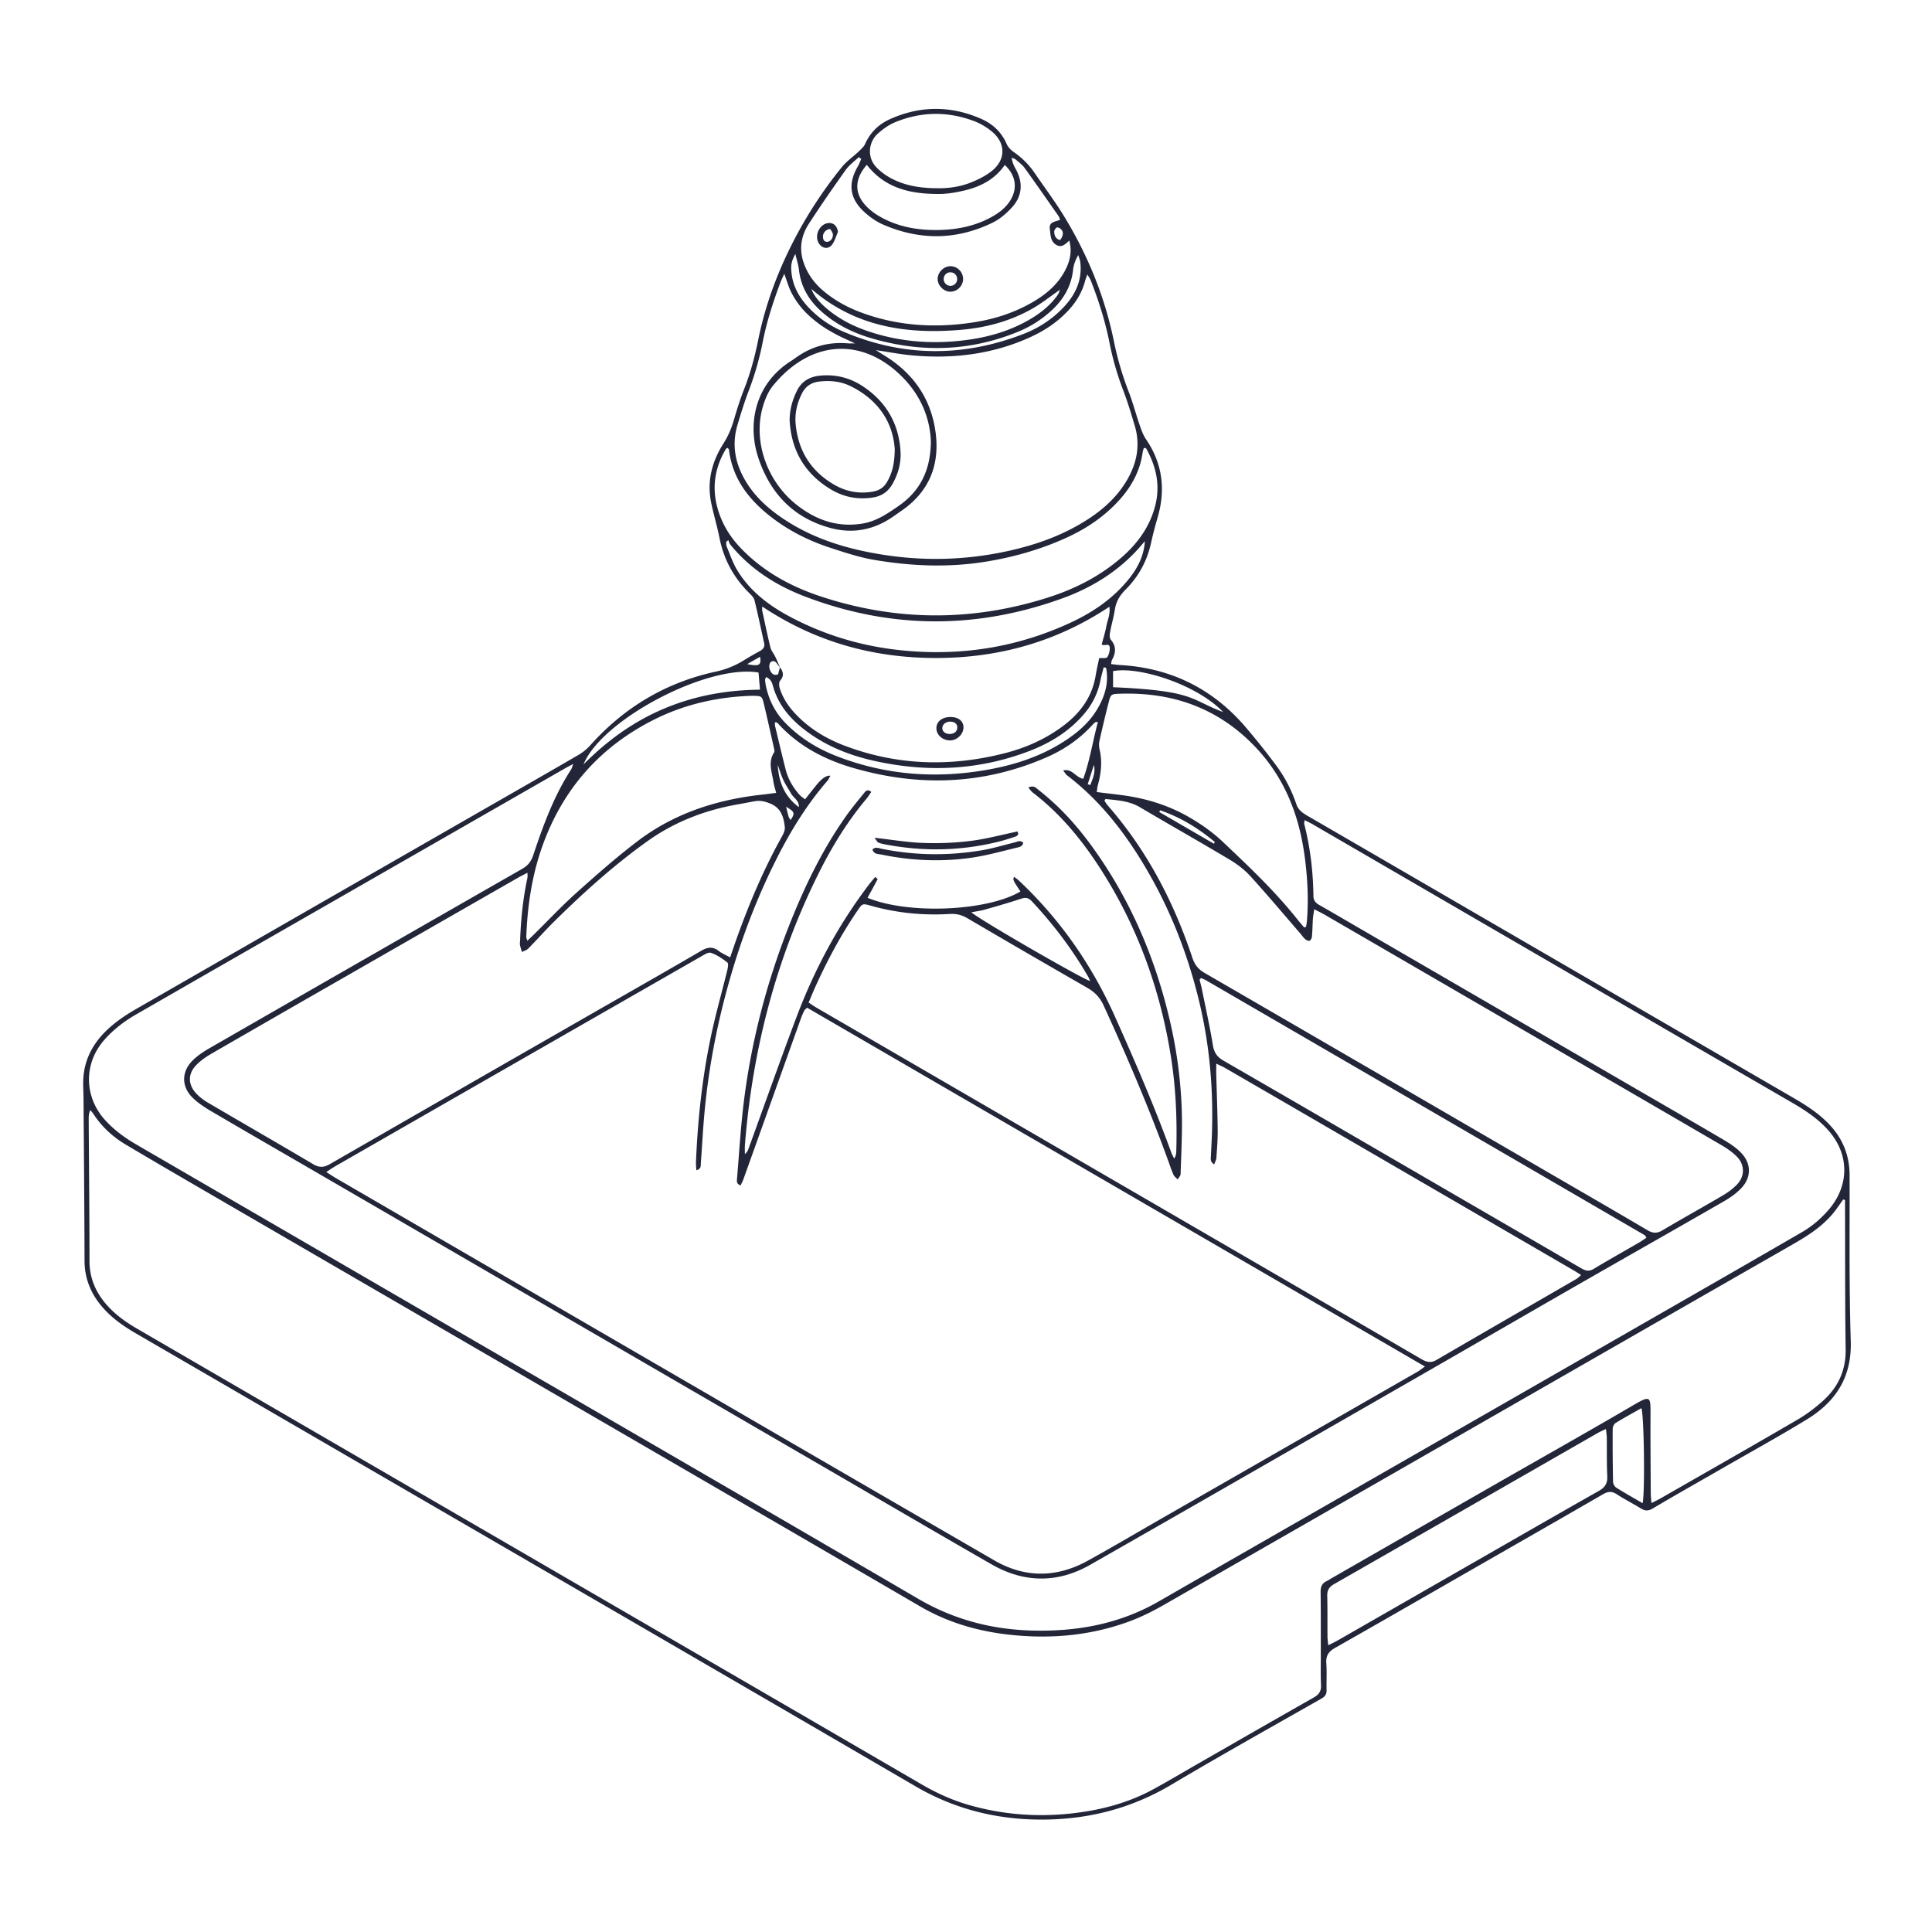 <svg xmlns="http://www.w3.org/2000/svg" width="550" height="550" fill="none" viewBox="0 0 550 550">
    <path fill="#222638" fill-rule="evenodd" d="M316.286 189.042c.314.036.604.073.877.108.54.069 1.016.131 1.493.156 14.587.779 26.629 6.736 36.084 17.851a210.492 210.492 0 0 1 8.404 10.535 39.846 39.846 0 0 1 5.894 11.239c.557 1.663 1.791 2.51 3.187 3.319 9.94 5.758 19.874 11.527 29.807 17.297l.057.032a375983.402 375983.402 0 0 0 108.439 62.949c3.757 2.179 7.387 4.515 10.378 7.728 3.753 4.025 5.617 8.753 5.634 14.267.013 4.225.006 8.449 0 12.675v.002c-.018 11.518-.035 23.038.332 34.544.328 10.225-4.204 17.25-12.429 22.288-5.476 3.356-11.065 6.53-16.654 9.704-2.306 1.31-4.613 2.62-6.912 3.943-2.046 1.178-4.096 2.349-6.145 3.521l-.01.005-.01.006-.002.001-.001.001h-.001l-.001.001-.001.001c-4.739 2.709-9.477 5.417-14.173 8.2-1.289.766-2.208.749-3.404.012-1.004-.619-2.031-1.201-3.058-1.783l-.001-.001h-.001l-.002-.001-.001-.001-.001-.001c-1.291-.731-2.582-1.463-3.825-2.268-1.383-.898-2.468-.817-3.877 0a5845.031 5845.031 0 0 1-25.344 14.573l-.083.048-.083.047c-3.124 1.789-6.247 3.579-9.37 5.37-3.48 1.996-6.958 3.994-10.437 5.992l-.046.026-.001.001h-.001v.001c-10.3 5.916-20.599 11.831-30.931 17.69-1.825 1.034-2.642 2.204-2.493 4.323.11 1.586.092 3.179.075 4.773v.003a97.95 97.95 0 0 0-.003 2.969c.021 1.14-.43 1.778-1.434 2.349-3.431 1.953-6.867 3.9-10.302 5.847l-.019.01-.003.002h-.001l-.001.001-.001.001h-.001c-10.833 6.138-21.665 12.275-32.364 18.636-12.055 7.166-25.004 10.259-38.902 9.944-12.14-.276-23.429-3.293-34.007-9.459-43.669-25.452-87.384-50.828-131.099-76.204h-.002l-.001-.001-.057-.033-.052-.03c-15.747-9.142-31.495-18.283-47.24-27.427a92210.25 92210.25 0 0 0-43.22-25.085c-3.621-2.097-7.046-4.438-9.804-7.646-3.268-3.8-5.06-8.111-5.072-13.208-.024-10.889-.107-21.776-.189-32.664-.033-4.438-.067-8.876-.096-13.314-.005-.678-.027-1.357-.048-2.037-.053-1.656-.105-3.311.082-4.937.698-6.051 3.979-10.698 8.6-14.425 1.936-1.562 4.042-2.949 6.2-4.188a97870.966 97870.966 0 0 1 79.718-45.774l20.177-11.577c2.065-1.186 4.132-2.37 6.198-3.554l.005-.002c6.604-3.785 13.209-7.57 19.788-11.397 1.272-.74 2.506-1.689 3.485-2.787 9.68-10.851 21.565-17.94 35.782-21.029a25.056 25.056 0 0 0 8.046-3.256c1.481-.927 3.013-1.778 4.545-2.625.898-.498 1.417-1.145 1.183-2.217-.221-.998-.439-1.996-.656-2.994-.67-3.069-1.34-6.139-2.085-9.189-.183-.74-.838-1.429-1.417-2-4.463-4.391-7.34-9.608-8.561-15.782-.345-1.745-.783-3.472-1.222-5.199v-.001c-.401-1.58-.802-3.16-1.131-4.753-1.264-6.119.187-11.77 3.485-16.936 1.37-2.145 2.298-4.387 3-6.804.859-2.957 1.795-5.902 2.919-8.766 1.774-4.519 3.017-9.17 3.974-13.91 1.826-9.038 4.898-17.676 8.936-25.918a121.972 121.972 0 0 1 14.906-23.315c.859-1.057 1.916-1.95 2.974-2.843a39.536 39.536 0 0 0 1.762-1.548l.218-.206c.638-.601 1.31-1.234 1.65-1.994 1.481-3.285 3.898-5.613 7.119-7.05 8.608-3.843 17.28-3.852 25.906-.065 3.315 1.456 5.812 3.796 7.285 7.204.366.851 1.132 1.643 1.91 2.183 2.358 1.643 4.366 3.596 5.983 5.962.899 1.315 1.817 2.618 2.735 3.922l.002.002.002.003c2.007 2.849 4.015 5.699 5.818 8.672 6.66 10.97 11.464 22.723 14.043 35.331a88.417 88.417 0 0 0 4.204 14.366c.717 1.846 1.304 3.744 1.89 5.641v.003h.001c.397 1.286.794 2.571 1.232 3.841.481 1.4.987 2.859 1.808 4.064 4.749 6.957 5.647 14.42 3.285 22.412a111.73 111.73 0 0 0-1.863 7.259c-1.145 5.102-3.566 9.506-7.247 13.174-1.6 1.596-2.651 3.328-3.008 5.579-.193 1.223-.475 2.431-.757 3.64v.004a62.53 62.53 0 0 0-.639 2.951c-.123.673-.149 1.643.23 2.085 1.642 1.903 1.404 3.783.315 5.779-.072.13-.099.281-.144.534-.027.153-.061.344-.116.589zm-94.381.794.126.155-.118.441c-.146.545-.289 1.078-.416 1.542-1.242.43-1.766-.213-2.174-.966-.537-1-.362-2.43.34-2.698.865-.33 1.258.223 1.647.771.092.129.183.257.281.374.104.124.209.253.314.381m.179 3.947c1.17-1.361.926-2.54-.035-3.786-.14-.317-.277-.636-.414-.955-.309-.719-.618-1.439-.959-2.144a10.086 10.086 0 0 0-.556-.961c-.327-.52-.653-1.038-.793-1.605-.697-2.83-1.306-5.682-1.916-8.534l-.416-1.943c-.041-.195-.033-.402-.022-.677.007-.151.013-.322.013-.523 15.055 10.064 31.574 14.647 49.369 14.664 17.813.013 34.353-4.545 49.463-14.591.226 1.467-.128 2.738-.471 3.969a18.968 18.968 0 0 0-.376 1.503c-.235 1.236-.571 2.454-.909 3.678l-.001.001c-.146.528-.292 1.057-.43 1.589.305.223.715.177 1.104.134.583-.064 1.118-.123 1.177.734.063.915-.192 1.996-.694 2.74-.174.259-.724.261-1.355.263-.313.002-.644.003-.96.035-.09.45-.193.932-.301 1.437l-.003.012-.001.003a79.324 79.324 0 0 0-.699 3.544c-1.017 6.11-4.413 10.659-9.255 14.289-5.004 3.753-10.617 6.234-16.634 7.77-15.421 3.932-30.676 3.51-45.633-2.175-5.336-2.029-10.161-4.961-14.093-9.204-1.953-2.106-3.502-4.459-4.332-7.212-.191-.634-.234-1.63.132-2.055m70.666 30.407c1.372-.649 2.064-.041 2.681.501.11.097.219.192.328.278 5.621 4.387 10.408 9.604 14.617 15.323 11.425 15.54 18.786 32.91 22.982 51.679a130.324 130.324 0 0 1 3.068 24.259c.145 4.542-.018 9.094-.182 13.645v.005c-.052 1.442-.104 2.883-.146 4.324-.011.362-.264.717-.517 1.072-.116.163-.233.326-.325.49-.13-.143-.274-.279-.418-.415-.312-.293-.622-.586-.782-.947-.452-1.024-.825-2.082-1.198-3.139l-.001-.002c-.126-.356-.251-.712-.38-1.067-5.442-14.957-11.706-29.574-18.34-44.041-1.025-2.234-2.527-3.758-4.642-4.966a4018.771 4018.771 0 0 1-34.144-19.817c-1.592-.932-3.149-1.293-4.974-1.183-7.626.464-15.14-.285-22.506-2.361-2.352-.664-2.366-.643-3.786 1.442l-.027.038c-4.613 6.766-8.459 13.953-11.846 21.396-.473 1.042-.917 2.098-1.383 3.206l-.001.001-.001.004c-.205.487-.414.984-.632 1.495.293.19.564.372.822.546h.001v.001h.001c.481.323.919.617 1.376.883 29.368 17.06 58.739 34.117 88.108 51.174l32.454 18.849 7.42 4.308.771.448.031.018.031.018.009.005.008.005.009.005c14.454 8.393 28.911 16.787 43.35 25.205 1.468.856 2.685 1.247 4.353.273a6610.841 6610.841 0 0 1 26.522-15.364c4.424-2.554 8.848-5.107 13.268-7.666.299-.173.562-.41.866-.686.081-.073.164-.149.252-.226.085-.076.175-.153.27-.232l-.267-.167-.259-.164-.219-.138c-.489-.31-.911-.577-1.345-.829a370493.687 370493.687 0 0 0-67.406-39.169 29474.145 29474.145 0 0 0-31.774-18.43c-.494-.286-1.013-.529-1.622-.815l-.004-.002a64.55 64.55 0 0 1-.983-.468l-.001.719-.003.538c-.004.64-.006 1.158.004 1.675.046 1.713.099 3.426.152 5.139.112 3.613.224 7.225.261 10.84.026 2.285-.137 4.578-.3 6.862l-.001.02-.078 1.1c-.025.378-.188.748-.367 1.158-.088.2-.18.409-.262.634-1.052-.673-.996-1.418-.942-2.134v-.001l.007-.103.005-.07.006-.109c.034-.755.072-1.51.11-2.265.071-1.407.141-2.815.188-4.224.409-12.719-.685-25.298-3.685-37.672-3.098-12.778-7.774-24.957-14.327-36.378-6.098-10.633-13.396-20.276-23.229-27.795-.259-.197-.456-.475-.697-.815-.128-.18-.267-.377-.435-.589 1.552-.35 2.5.399 3.456 1.154.682.539 1.368 1.08 2.28 1.229 1.189-3.3 1.948-6.684 2.712-10.085l.001-.002c.455-2.028.911-4.061 1.461-6.087-.177.018-.316.023-.425.027-.18.006-.282.01-.345.062a9.112 9.112 0 0 0-.894.864c-3.668 3.992-8.063 6.979-12.999 9.128-17.936 7.804-36.31 8.417-54.956 3.017-8.285-2.4-15.762-6.311-21.625-12.86-.072-.079-.218-.093-.397-.11h-.001c-.098-.01-.206-.02-.317-.043.004.091.006.178.007.26l.002.159c.001.251.003.465.05.671.234.974.467 1.948.699 2.923v.001c.752 3.155 1.505 6.31 2.314 9.454.694 2.706 2.081 5.081 3.928 7.17.275.312.614.565.99.846.189.142.388.29.593.456l1.08-1.361.005-.005a301.33 301.33 0 0 1 2.144-2.685c1.583-1.954 2.915-2.84 3.996-2.655-.103.175-.196.348-.286.517-.183.346-.356.671-.591.942-5.876 6.783-10.527 14.362-14.54 22.349-5.212 10.37-9.395 21.152-12.689 32.28-3.957 13.378-6.642 27.003-7.842 40.909-.23 2.672-.407 5.349-.584 8.026a644.141 644.141 0 0 1-.356 5.183 3.56 3.56 0 0 0-.009.183l-.001.085-.001.084v.002c-.004.664-.009 1.397-1.279 1.739-.012-.317-.031-.615-.049-.899v-.002c-.035-.568-.067-1.084-.044-1.597.544-12.672 1.919-25.246 4.697-37.633.78-3.467 1.673-6.906 2.566-10.346l.001-.001c.55-2.12 1.101-4.24 1.625-6.367.187-.753.417-2.009.051-2.298-1.421-1.119-2.992-2.179-4.681-2.757-.66-.227-1.675.374-2.528.879l-.002.001a39.81 39.81 0 0 1-.363.213 179633.252 179633.252 0 0 0-96.476 55.314L95.449 332c-.508.292-.997.615-1.58 1.001h-.001l-.008.006c-.299.197-.622.41-.985.644.43.27.819.518 1.18.749l.006.004c.668.427 1.247.796 1.84 1.141 24.99 14.523 49.981 29.037 74.972 43.552l29.163 16.938.011.007.012.007.012.007.012.007.011.006.038.022a60514.526 60514.526 0 0 0 82.904 48.102c8.791 5.089 17.795 4.987 26.654.098 4.784-2.639 9.513-5.377 14.242-8.115l.001-.001h.001c2.119-1.227 4.237-2.454 6.36-3.671l22.285-12.778c16.994-9.744 33.989-19.488 50.981-29.238.384-.222.744-.488 1.197-.823v-.001c.26-.192.55-.406.893-.648-58.892-34.199-117.41-68.181-175.872-102.134-.158.147-.291.257-.4.348-.186.156-.306.256-.371.384-.331.668-.655 1.349-.906 2.051-2.751 7.683-5.498 15.368-8.244 23.053-2.747 7.685-5.494 15.369-8.245 23.052-.14.388-.325.759-.513 1.134l-.117.235-.042.085-.066.136a4.87 4.87 0 0 0-.049.104c-1.142-.402-1.079-1.136-1.016-1.876l.003-.039c.185-2.167.35-4.337.516-6.506.355-4.639.71-9.278 1.246-13.893 2.068-17.796 6.502-35.012 13.076-51.68 4.323-10.957 9.413-21.523 16.225-31.178 1.279-1.811 2.679-3.533 4.078-5.254l.005-.006.005-.006a583.932 583.932 0 0 0 1.054-1.3c.424-.533.928-1.167 2.028-.289-.139.199-.274.403-.409.607-.294.444-.59.89-.931 1.295-5.506 6.54-9.928 13.787-13.719 21.412-12.093 24.327-18.774 50.139-20.923 77.173-.046.589-.033 1.184-.02 1.778.006.277.012.554.012.83.583-.438.821-.936 1.008-1.451 1.441-3.958 2.869-7.922 4.297-11.885l.001-.003c3.06-8.493 6.119-16.985 9.302-25.43 5.166-13.71 11.995-26.553 20.923-38.22.345-.45.713-.882 1.096-1.329l.487-.573c.129.123.259.236.369.332h.001c.188.164.321.28.302.314a295.362 295.362 0 0 1-2.84 5.239l-.002.003-.026.048c11.57 4.804 34.012 3.851 43.535-1.796-2.094-3.089-2.217-3.353-1.821-4.162.146.112.295.219.441.325v.001c.321.232.634.458.912.721 11.753 11.047 20.778 24.025 27.361 38.718 5.719 12.77 11.272 25.617 16.063 38.774.143.388.333.758.524 1.13.094.182.188.365.276.551a3.504 3.504 0 0 0 .592-1.924c.276-9.174-.111-18.331-1.566-27.391-3.102-19.318-9.702-37.36-20.404-53.798-5.208-8-11.259-15.285-18.91-21.123-.277-.21-.499-.494-.766-.835l-.001-.001c-.139-.177-.29-.37-.467-.577zm232.488 117.457-.1-.038-.062-.024-.091-.036-.15-.059-.103-.039c-.248.346-.492.695-.737 1.044-.512.73-1.024 1.461-1.565 2.173-3.26 4.276-7.69 7.072-12.264 9.689a83269.09 83269.09 0 0 0-45.314 25.965l-31.413 18.022c-34.035 19.528-68.07 39.054-102.124 58.546-3.097 1.771-6.331 3.392-9.667 4.634-10.724 3.988-21.834 5.06-33.2 3.958-9.408-.911-18.297-3.387-26.518-8.179a33569.732 33569.732 0 0 0-54.583-31.74l-.004-.003-.005-.002-.005-.003-.004-.002-.015-.009-9.331-5.419a1010703.78 1010703.78 0 0 0-55.676-32.323l-.413-.239-.128-.075-.29-.168a427386.965 427386.965 0 0 1-80.724-46.869c-8.353-4.851-16.71-9.706-25.012-14.646-3.69-2.196-6.795-5.081-9.161-8.711a6.865 6.865 0 0 0-.57-.72c-.101-.117-.202-.233-.298-.352-.46.974-.464 1.855-.46 2.736.024 4.025.053 8.049.082 12.073.067 9.387.135 18.772.144 28.16.004 4.855 1.765 8.91 4.906 12.48 2.45 2.788 5.425 4.907 8.612 6.758l.035.02.024.014.02.011.01.006c12.574 7.306 25.149 14.612 37.723 21.914l63.629 36.95 62.568 36.333.024.014.024.014.024.014.024.014A78113.146 78113.146 0 0 1 262.419 508c4.268 2.481 8.724 4.502 13.481 5.863 9.493 2.711 19.157 3.456 28.952 2.405 8.268-.89 16.23-2.936 23.574-6.962 2.995-1.64 5.948-3.353 8.901-5.067 1.369-.794 2.738-1.588 4.112-2.375l7.746-4.442a5410.476 5410.476 0 0 1 24.793-14.166c1.472-.834 2.175-1.787 2.089-3.536-.1-2.085-.085-4.173-.07-6.261v-.002c.006-.827.012-1.655.011-2.482-.002-.655-.002-1.311-.003-1.966v-3.311c.001-4.156.001-8.311-.052-12.467-.022-1.519.408-2.57 1.829-3.174.238-.102.458-.248.678-.393l.001-.001c.13-.086.26-.172.394-.249l11.708-6.718c11.7-6.715 23.4-13.429 35.107-20.136 4.141-2.372 8.287-4.732 12.434-7.093l.008-.004.005-.003c9.094-5.177 18.188-10.354 27.216-15.645 4.556-2.67 4.553-2.049 4.532 2.663v.031c-.026 5.802.008 11.604.043 17.407.01 1.695.021 3.391.029 5.086.003.58.052 1.16.108 1.828v.001c.028.326.057.673.084 1.052.147-.074.288-.143.422-.209.178-.088.346-.169.504-.246l.002-.001.002-.001c.542-.263.977-.474 1.393-.713 3.051-1.748 6.103-3.493 9.155-5.238 10.036-5.739 20.073-11.478 30.057-17.302 2.71-1.583 5.276-3.519 7.583-5.647 4.157-3.838 6.263-8.6 6.174-14.442-.143-9.498-.151-18.995-.16-28.495v-.001c-.003-3.83-.007-7.66-.019-11.49v-2.456zM371.313 234.044c-.036.239-.058.387-.024.52 1.727 6.732 2.527 13.583 2.617 20.519.017 1.255.634 1.966 1.655 2.545a691.798 691.798 0 0 1 6.779 3.912l.001.001 2.088 1.214c13.253 7.696 26.505 15.392 39.756 23.089l39.757 23.089c2.563 1.488 5.127 2.973 7.692 4.458l.008.006c6.371 3.689 12.74 7.378 19.082 11.114 1.774 1.047 3.57 2.225 4.97 3.706 2.928 3.09 2.906 7.017-.042 10.089-1.413 1.477-3.179 2.694-4.962 3.724a6516.07 6516.07 0 0 1-22.859 13.074l-.012.007a8520.963 8520.963 0 0 0-17.898 10.224c-7.84 4.498-15.669 9.014-23.498 13.531l-.011.006-.011.007c-7.097 4.094-14.194 8.188-21.3 12.269-6.312 3.623-12.622 7.248-18.933 10.873-25.251 14.504-50.502 29.008-75.797 43.436-9.28 5.293-18.808 5.204-28.076-.111-11.035-6.33-22.027-12.732-33.021-19.135l-.004-.003-.004-.002-.004-.002-.004-.003-.004-.002c-4.977-2.899-9.955-5.798-14.936-8.69l-72.947-42.362-72.688-42.211c-2.726-1.582-5.454-3.162-8.183-4.743l-.005-.003c-6.784-3.928-13.569-7.857-20.326-11.832-1.923-1.132-3.86-2.383-5.416-3.945-3.132-3.144-3.094-7.314.038-10.472 1.383-1.395 3.093-2.531 4.808-3.519a45102.427 45102.427 0 0 1 89.083-51.092c1.625-.932 2.519-2.081 3.123-3.889 2.821-8.455 5.877-16.83 10.77-24.378.148-.227.234-.493.354-.862.066-.205.143-.442.246-.721-.398.216-.741.398-1.048.562l-.003.001-.001.001c-.501.267-.907.483-1.305.712a1874086.75 1874086.75 0 0 0-97.321 55.812c-4.777 2.738-9.549 5.483-14.321 8.227-3.458 1.989-6.917 3.977-10.376 5.964-3.417 1.961-6.51 4.319-9.123 7.302-5.94 6.782-5.707 16.182.195 22.744 2.6 2.889 5.681 5.119 9.008 7.051 21.315 12.38 42.63 24.757 63.945 37.134l.285.165.283.164.28.163.277.161.275.16 30.589 17.762a92542.39 92542.39 0 0 0 33.266 19.305l.001.001h.001c31.126 18.058 62.251 36.116 93.32 54.275 10.145 5.932 21 8.757 32.595 9.042 12.617.311 24.693-1.872 35.808-8.263 16.868-9.698 33.75-19.373 50.631-29.048l.031-.017a208691.528 208691.528 0 0 0 102.351-58.708 8977.894 8977.894 0 0 0 30.088-17.34c2.902-1.68 5.434-3.842 7.638-6.378 5.813-6.694 6.226-15.727-.259-22.872-2.902-3.196-6.43-5.519-10.115-7.655l-12.665-7.347a59657.579 59657.579 0 0 1-33.585-19.491c-12.47-7.242-24.939-14.486-37.409-21.73l-.105-.061-.105-.061-.105-.061-.106-.061-.2-.117-.046-.026c-17.411-10.115-34.823-20.23-52.236-30.341a25.57 25.57 0 0 0-1.361-.712 93.846 93.846 0 0 1-.865-.437l.005.005c-.023.24-.051.426-.074.576zm-163.454 38.494c.244-.704.473-1.372.693-2.014l.001-.005c.484-1.41.925-2.697 1.387-3.977 3.51-9.727 7.544-19.22 12.583-28.271.468-.843.991-1.881.897-2.762-.306-2.859-1.021-5.498-4.191-6.774-1.468-.592-2.821-.911-4.336-.647-.801.138-1.6.292-2.4.445-.755.146-1.51.291-2.268.423-9.417 1.621-18.178 4.987-25.94 10.536-9.565 6.838-18.293 14.71-26.65 22.974-1.362 1.347-2.672 2.746-3.983 4.145l-.001.001a186.039 186.039 0 0 1-3.271 3.432c-.316.319-.762.509-1.208.699a8.309 8.309 0 0 0-.596.272c-.058-.207-.12-.412-.182-.618-.139-.464-.279-.928-.367-1.399-.053-.276-.025-.566.003-.856a7.52 7.52 0 0 0 .031-.391c.229-6 .808-11.962 2.089-17.838.049-.231.039-.474.025-.804a14.54 14.54 0 0 1-.017-.656c-.368.194-.704.367-1.019.528-.604.31-1.126.578-1.636.872a62735.428 62735.428 0 0 0-43.356 24.847l-7.685 4.407-.007.004-.005.003-.014.008a11828.996 11828.996 0 0 0-36.262 20.853c-1.634.945-3.26 2.081-4.52 3.464-2.165 2.379-2.089 5.277.06 7.685.979 1.098 2.213 2.034 3.49 2.783 4.224 2.482 8.46 4.946 12.696 7.41l.005.003.003.001.004.003.006.004.009.005c5.762 3.351 11.525 6.703 17.259 10.101 1.765 1.047 3.08.911 4.787-.072a32254.4 32254.4 0 0 1 60.377-34.687l14.148-8.116a6898.36 6898.36 0 0 1 8.684-4.968l.01-.006.01-.006.011-.006.01-.006c7.503-4.287 15.005-8.575 22.466-12.935 1.847-1.081 3.298-1.179 4.974.123.552.427 1.183.751 1.934 1.136.386.198.803.411 1.258.664zm106.853-45.084-.086.134c-.073.116-.146.23-.217.347a11.093 11.093 0 0 1 .286.439c.204.32.407.64.655.922 11.14 12.728 18.787 27.412 24.097 43.37.651 1.957 1.651 3.251 3.438 4.285 25.334 14.669 50.647 29.376 75.96 44.082l.357.208 20.668 12.006c2.521 1.464 5.042 2.926 7.564 4.388l.049.028c7.186 4.166 14.372 8.331 21.522 12.554 1.571.927 2.758.927 4.319 0 3.011-1.791 6.053-3.529 9.096-5.267l.003-.002c2.667-1.524 5.335-3.048 7.982-4.608 1.489-.876 2.949-1.927 4.127-3.178 2.209-2.353 2.188-5.575-.063-7.872-1.26-1.285-2.805-2.354-4.37-3.268a18469.335 18469.335 0 0 0-37.031-21.527l-.054-.031-.162-.094-.159-.092-11.615-6.741-17.789-10.33-.095-.055-.094-.055c-15.318-8.895-30.636-17.791-45.956-26.682a34.59 34.59 0 0 0-1.874-.988c-.36-.182-.739-.372-1.143-.582a66.65 66.65 0 0 1-.093.631l-.062.407-.001.003v.001c-.103.666-.188 1.217-.223 1.77-.047.704-.074 1.409-.102 2.115-.038.958-.076 1.917-.161 2.872-.039.426-.358 1.043-.694 1.166-.328.119-.932-.183-1.26-.476-.363-.324-.667-.712-.972-1.101a15.759 15.759 0 0 0-.487-.601c-1.254-1.45-2.501-2.904-3.749-4.358-3.413-3.977-6.825-7.953-10.349-11.829-1.655-1.817-3.697-3.392-5.817-4.66-4.743-2.833-9.523-5.601-14.303-8.369l-.002-.001c-3.792-2.196-7.584-4.392-11.358-6.621-2.726-1.61-5.669-1.913-8.634-2.219-.381-.04-.763-.079-1.144-.121zM250.23 100.238c-.26-.167-.549-.351-.882-.562 1.206.178 2.363.366 3.486.548h.001v.001c2.357.382 4.569.741 6.797.943 11.732 1.064 23.114-.311 33.906-5.294 4.195-1.94 7.965-4.51 11.05-8.004 2.073-2.344 3.583-4.991 4.358-8.046.074-.294.185-.58.334-.96.082-.208.174-.446.279-.73.158.28.301.515.428.724.232.381.411.677.537.996 2.294 5.82 4.154 11.778 5.371 17.923.906 4.582 2.217 9.038 3.885 13.412 1.216 3.181 2.198 6.456 3.178 9.725l.073.241c1.685 5.621.595 10.876-2.371 15.808-2.761 4.595-6.642 8.089-11.106 10.957-6.876 4.417-14.399 7.123-22.378 8.893-11.706 2.596-23.433 2.983-35.241 1.192-10.128-1.536-19.843-4.349-28.523-10.043-4.94-3.242-9.213-7.136-11.962-12.48-2.391-4.651-3.004-9.498-1.502-14.532.954-3.191 1.924-6.382 3.115-9.489a84.942 84.942 0 0 0 4.077-14.14c1.14-5.82 2.978-11.433 5.055-16.974.17-.453.376-.895.631-1.443v-.001l.001-.001c.133-.285.279-.6.44-.959.236.637.445 1.25.646 1.842.442 1.3.848 2.494 1.426 3.596a23.725 23.725 0 0 0 3.234 4.715c1.32 1.485 2.86 2.8 4.447 3.995 1.523 1.15 3.192 2.124 4.868 3.035 1.15.623 2.344 1.167 3.654 1.765h.002v.001h.001l.005.003h.002c.592.27 1.208.552 1.855.856-.321 0-.6.004-.851.008-.486.008-.87.014-1.251-.016-5.174-.439-9.915.778-14.208 3.71-.241.163-.478.332-.714.5-.375.266-.749.532-1.137.777-10.425 6.553-12.583 18.14-9.302 27.803 3.417 10.064 10.059 16.966 20.463 19.77 6.285 1.693 12.221.608 17.63-3.094.961-.659 1.919-1.327 2.872-2 7.923-5.578 10.757-13.378 9.353-22.684-1.426-9.451-6.579-16.566-14.761-21.489-.393-.236-.779-.483-1.262-.792l-.001-.001zM468.5 352.002v-.001c-.113-.182-.196-.316-.316-.384-41.59-24.183-83.189-48.352-124.792-72.513a8.621 8.621 0 0 0-1.058-.493l-.287-.12c-.064-.03-.174 0-.242.034-.043.024-.076.067-.144.155-.04.052-.093.121-.167.211.062.253.13.519.201.794l.001.002v.003l.001.001v.001c.157.61.326 1.265.461 1.926.28 1.388.569 2.774.857 4.16l.001.005.001.002c.812 3.905 1.625 7.81 2.268 11.744.345 2.106 1.175 3.353 3.026 4.421 15.948 9.197 31.867 18.448 47.784 27.7l.071.04.069.041c4.761 2.767 9.522 5.534 14.283 8.299 4.186 2.432 8.375 4.862 12.563 7.292 8.986 5.214 17.972 10.429 26.946 15.665 1.234.719 2.255 1.093 3.66.246 2.84-1.717 5.719-3.368 8.599-5.019 1.453-.833 2.906-1.666 4.354-2.508.505-.294.988-.621 1.487-.958v-.001l.181-.122.157-.106.255-.17h.009a6.745 6.745 0 0 1-.057-.081l-.011-.015-.011-.018a.468.468 0 0 1-.027-.04c-.046-.069-.086-.134-.123-.193m-247.862-127.47c.1.357.209.747.322 1.188l-.265.033-.211.026-.331.043-.717.091c-.987.127-1.865.24-2.743.337-12.906 1.438-24.927 5.374-35.314 13.31-6.013 4.591-11.715 9.608-17.349 14.663-2.894 2.596-5.631 5.363-8.369 8.131-1.244 1.257-2.487 2.513-3.745 3.754-.324.319-.653.631-1.027.986l-.002.002-.001.001-.001.001-.002.002-.001.001c-.228.217-.474.449-.745.709a7.581 7.581 0 0 0-.165-.479c-.088-.238-.155-.417-.15-.593.345-9.37 1.766-18.54 5.128-27.352 5.902-15.468 16.259-26.919 31.003-34.4 8.6-4.361 17.779-6.497 27.391-6.884.498-.017 1-.03 1.498-.013 1.868.055 2.11.183 2.553 2.034.856 3.567 1.659 7.15 2.463 10.732l.001.005.165.735.265 1.178.04.18c.102.441.223.967.036 1.25-1.429 2.201-.969 4.423-.509 6.641.126.608.252 1.216.339 1.823.085.587.246 1.162.443 1.865m24.539-179.295-.715-.497c-.39.376-.803.736-1.216 1.096-.895.782-1.79 1.563-2.46 2.504-3.621 5.08-7.191 10.208-10.574 15.45-2.166 3.362-2.77 7.123-1.417 11.017 1.089 3.136 2.961 5.744 5.493 7.906 3.277 2.796 6.983 4.817 11 6.294 10.497 3.867 21.284 4.446 32.242 2.697 5.714-.91 11.17-2.676 16.22-5.565 3.588-2.051 6.775-4.596 8.924-8.187 1.689-2.83 2.697-5.864 1.736-9.477l-.159.148-.011.01c-1.049.974-2.028 1.883-3.409 1.148-1.564-.83-1.721-2.323-1.875-3.796-.028-.263-.055-.525-.091-.782-.23-1.657.885-1.988 1.995-2.317.324-.096.648-.193.937-.321-.069-.166-.124-.314-.174-.448-.094-.253-.169-.455-.286-.625l-1.72-2.46-.004-.006-.009-.013-.014-.02-.002-.003-.001-.002c-2.61-3.734-5.22-7.47-7.888-11.163-.527-.732-1.25-1.329-1.966-1.92l-.002-.002a47.187 47.187 0 0 1-.568-.474c-.213-.184-.495-.288-.776-.392h-.001c-.127-.047-.255-.094-.376-.148.145 1.26.583 2.216 1.094 3.131 2.195 3.924 1.974 7.775-1.068 11.077-1.549 1.68-3.409 3.289-5.443 4.28-10.251 5-20.714 5.085-31.152.575-1.945-.843-3.787-2.145-5.366-3.579-4.225-3.85-4.732-8.093-1.864-13.004.271-.465.479-.965.687-1.466.093-.223.185-.446.284-.666h-.005Zm81.049 82.317c-.208 0-.417 0-.621-.004-.036.142-.075.283-.114.424l-.001.001v.003c-.091.327-.182.654-.23.989-.71 4.94-2.923 9.157-6.166 12.885-4.404 5.059-9.855 8.706-15.91 11.417-7.314 3.276-14.944 5.429-22.906 6.685-10.506 1.655-20.914 1.2-31.284-.541-4.173-.698-8.263-2.039-12.305-3.363l-.435-.143c-5.966-1.958-11.549-4.745-16.553-8.591-6.421-4.936-11.165-10.941-12.182-19.298-.015-.126-.126-.241-.236-.354-.053-.055-.106-.109-.147-.165a2.78 2.78 0 0 1-.22.119c-.122.062-.219.111-.265.188-2.992 5.016-3.979 10.382-2.588 16.084 1.154 4.715 3.549 8.762 6.919 12.251 6.409 6.642 14.277 10.906 22.915 13.731 21.48 7.034 43.041 7.073 64.572.188 7.6-2.43 14.626-6.013 20.702-11.272 4.566-3.953 8.03-8.626 9.625-14.566 1.613-5.995.358-11.463-2.566-16.668zm45.312 136.386.266-.091c.026-.169.054-.337.083-.505.066-.384.131-.767.164-1.155.502-6.17.178-12.31-.647-18.438-1.621-12.033-5.915-22.812-14.549-31.637-10.583-10.817-23.574-15.195-38.458-14.608-2.026.081-2.222.247-2.732 2.234a376.354 376.354 0 0 0-2.673 11.174c-.174.779-.148 1.668.035 2.447.808 3.429.442 6.778-.486 10.114-.11.401-.162.817-.219 1.275l-.02.157c-.023.185-.049.376-.08.577l2.343.282c1.637.195 3.203.383 4.768.586 6.761.885 13.178 2.825 19.114 6.242 3.477 2 6.728 4.285 9.655 7.055 7.447 7.038 14.881 14.081 21.276 22.123.456.574.934 1.134 1.411 1.694l.002.001.477.56.004.005zm6.597 204.435c.399-.206.765-.389 1.107-.561.648-.326 1.213-.609 1.761-.924 6.864-3.934 13.727-7.87 20.589-11.806 6.863-3.936 13.725-7.872 20.589-11.806 2.145-1.23 4.289-2.46 6.432-3.691l.076-.043.016-.009c8.806-5.054 17.611-10.107 26.445-15.103 1.732-.979 2.502-2.124 2.405-4.158-.116-2.426-.118-4.856-.119-7.286-.001-1.235-.002-2.47-.018-3.705-.005-.469-.061-.939-.129-1.51v-.002a49.296 49.296 0 0 1-.109-.973c-.337.165-.644.31-.929.444a20.98 20.98 0 0 0-1.496.752c-6.933 3.975-13.865 7.952-20.798 11.929l-.016.009a41919.533 41919.533 0 0 1-54.184 31.048c-1.43.817-1.962 1.783-1.919 3.391.062 2.443.06 4.886.059 7.33v.003c-.001 1.387-.002 2.774.009 4.161.002.461.053.921.115 1.482l.037.341c.023.215.047.445.069.696zM264.998 125.78c-.213-6.668-2.8-12.991-7.893-18.225-11.37-11.685-26.285-10.983-37.085 2.285-1.319 1.621-2.199 3.749-2.808 5.783-2.936 9.795 1.043 21.369 9.57 28.084 5.532 4.353 11.719 6.532 18.842 5.323 3.902-.663 7.038-2.816 10.204-5.008 6.17-4.281 9.072-10.187 9.17-18.238zm60.546 28.724-.463.535-.001.001a55.716 55.716 0 0 1-1.96 2.186c-5.762 6.017-12.736 10.208-20.48 13.034-24.451 8.923-48.935 8.863-73.279-.366-8.345-3.166-15.796-7.864-21.506-14.936-.175-.215-.271-.496-.367-.777a5.632 5.632 0 0 0-.148-.402c-.143.106-.284.213-.425.32l-.104.078-.105.079c.017.143.025.291.033.439.017.321.033.643.15.923.247.591.483 1.19.719 1.791.648 1.65 1.298 3.303 2.2 4.804 3.532 5.877 8.791 9.974 14.723 13.161 9.864 5.302 20.408 8.498 31.557 9.698 17.042 1.834 33.377-.668 48.93-7.936 6.328-2.957 11.983-6.872 16.396-12.383 2.468-3.085 4.238-6.523 4.506-10.672l-.009.005-.176.2-.084.096a6.22 6.22 0 0 1-.107.122M267.058 53.586c2.77.043 6.084-.357 9.199-1.583 2.064-.812 4.132-1.83 5.881-3.166 4.238-3.238 4.298-8.038.204-11.416-1.451-1.196-3.153-2.222-4.902-2.894-7.54-2.885-15.144-2.808-22.608.264-1.8.74-3.485 1.957-4.949 3.264-2.531 2.263-3.319 6.727-.182 9.787a17.349 17.349 0 0 0 3.991 2.923c3.979 2.102 8.306 2.83 13.361 2.817l.005.004Zm-20.34 5.217c-3.57-3.634-3.545-7.787.042-11.876 5.352 6.856 12.734 8.314 20.612 8.293 2.383-.004 4.809-.442 7.145-.983 4.647-1.08 8.723-3.212 11.523-7.272 3.255 3.051 3.719 6.851 1.396 10.362-1.328 2.008-3.2 3.37-5.255 4.497-4.63 2.54-9.677 3.54-14.885 3.647-5.813.12-11.459-.817-16.608-3.698-1.434-.8-2.821-1.804-3.97-2.97m29.807 200.91c2.332 2.115 31.919 19.165 33.812 19.561-.063-.143-.12-.281-.174-.413v-.001h-.001a6.166 6.166 0 0 0-.352-.761c-4.524-7.825-9.941-14.978-16.115-21.573-.957-1.022-1.808-1.081-3.085-.656-3.124 1.043-6.294 1.948-9.462 2.853l-.814.232c-.739.211-1.499.344-2.391.5h-.002l-.004.001-.007.001c-.434.076-.9.157-1.409.256zm38.122-69.65-.106-.027-.234-.06-.106-.027c-.096.378-.197.755-.298 1.132l-.002.006v.001c-.23.857-.46 1.714-.628 2.584-.698 3.6-2.268 6.761-4.634 9.549-4.263 5.021-9.71 8.331-15.769 10.642-14.349 5.468-29.051 6.055-43.952 2.749-7.473-1.66-14.455-4.502-20.494-9.349-3.987-3.204-7.05-7.055-8.408-12.085-.289-1.072-.766-1.957-1.919-2.434-.046.117-.097.219-.143.312-.088.179-.159.323-.15.463.034.578.106 1.161.225 1.727.855 3.996 2.604 7.519 5.468 10.481 4.128 4.264 9.047 7.319 14.532 9.468 13.761 5.391 27.952 6.506 42.458 4.038 7.94-1.353 15.531-3.745 22.374-8.14 3.749-2.409 7.123-5.256 9.442-9.115 2.187-3.638 3.421-7.549 2.575-11.851l.004-.004a8.974 8.974 0 0 0-.235-.06m152.622 210.812c.757 1.977 1.047 23.815.351 27.053-.439-.256-.871-.507-1.298-.753l-.325-.188-.507-.292-.001-.001c-1.867-1.078-3.635-2.098-5.364-3.186-.473-.297-.907-1.063-.919-1.621a544.968 544.968 0 0 1-.107-15.182c.005-.558.405-1.345.864-1.63 1.744-1.073 3.534-2.078 5.336-3.089l.01-.006.048-.027.014-.008c.632-.355 1.265-.71 1.898-1.07M230.965 82.254c.885 2.19 2.438 3.893 4.2 5.42 3.578 3.107 7.719 5.205 12.178 6.694 9.259 3.09 18.749 3.694 28.365 2.345 6.23-.873 12.192-2.664 17.651-5.902 3.038-1.8 5.744-3.987 7.787-6.907.183-.262.297-.572.422-.91a9.75 9.75 0 0 1 .208-.536 139.79 139.79 0 0 0-2.504 1.79c-1.756 1.274-3.45 2.504-5.258 3.541-6.31 3.617-13.225 5.49-20.429 6.102-15.587 1.332-30.242-.88-42.616-11.642l-.004.005ZM215.94 191.459c-14.494-2.472-44.676 13.396-49.829 26.161 6.609-6.685 14.076-12.123 22.74-15.808 8.727-3.71 17.893-5.391 27.506-5.468l-.221-2.563-.081-.931-.12-1.391zm9.353-114.095c-.174-2.017.046-3.076 1.125-5.056.127.543.262 1.056.392 1.551.277 1.058.531 2.029.644 3.016.532 4.617 2.656 8.353 6.021 11.46 4.192 3.867 9.153 6.36 14.57 7.952 14.145 4.153 28.114 3.766 41.825-1.864a31.924 31.924 0 0 0 9.076-5.663c3.621-3.209 6.013-7.064 6.545-11.983.148-1.379.629-2.723 1.463-4.17.062.201.133.401.204.601v.001c.152.425.303.85.358 1.287.655 5.102-1.281 9.298-4.689 12.923-3.251 3.46-7.183 6.009-11.566 7.694-17.089 6.578-34.161 6.54-51.079-.66-4.017-1.71-7.575-4.195-10.502-7.489-2.443-2.749-4.068-5.88-4.387-9.6m122.928 125.35c-7.723-8.034-24.229-13.089-31.356-11.651v4.575c17.766.753 21.181 2.404 25.938 4.705 1.506.728 3.146 1.521 5.418 2.371m-2.422 37.05.031-.064c-4.672-3.91-9.779-7.055-15.557-9.016l-.031.053-.045.078-.058.101-.134.231 15.587 9.051v.005l.118-.251.053-.111zm-118.387-9.999c.099-1.221-.586-1.955-1.272-2.691-.345-.37-.69-.74-.937-1.173-.26-.462-.537-.916-.813-1.369-.501-.821-1.001-1.642-1.404-2.508-.444-.957-.784-1.965-1.123-2.971a63.03 63.03 0 0 0-.451-1.309c.247 4.897 1.979 9.055 5.995 12.021zm74.389-161.422c.992-1.37 1.039-2.417.098-3.221-.276-.238-.876-.477-1.085-.34-.349.23-.702.761-.698 1.161.013 1.132.422 2.102 1.685 2.4m-89.1 120.716c3.439.698 4.064.315 3.677-2.093l-1.372.781-.188.107-.139.079zm96.951 34.187.745.229c.095-.265.196-.529.297-.793.591-1.544 1.183-3.089.707-4.917l-.862 2.702-.012.038zm-84.606 10.212c1.349-1.957 1.204-2.345-1.26-3.804.072.291.139.572.204.845.156.653.302 1.262.473 1.865.053.192.158.368.308.617.08.133.172.286.275.473zm23.324 8.353c.747-.667 1.489-.471 2.188-.287.156.041.311.082.463.113 9.565 1.927 19.165 2.025 28.765.37 2.024-.351 4.018-.877 6.014-1.404l.001-.001c.982-.259 1.964-.518 2.951-.757.171-.041.343-.099.517-.157.663-.223 1.347-.453 2.032.238-.215 1.014-.998 1.192-1.684 1.349l-.219.051c-.99.238-1.979.486-2.969.733l-.004.002c-3.043.762-6.087 1.524-9.175 2.005-8.791 1.366-17.578 1.013-26.293-.783a7.507 7.507 0 0 0-.538-.083c-.833-.11-1.742-.23-2.045-1.389zm5.069-2.771c-1.461-.189-2.957-.383-4.504-.556.219.274.385.515.525.717.245.356.408.591.628.678.735.286 1.53.435 2.315.582h.001l.096.018c10.702 1.987 21.34 1.736 31.906-.906 1.528-.383 3.034-.872 4.532-1.366.659-.217 1.221-.6.719-1.506-1.357.282-2.709.59-4.061.898-3.076.7-6.15 1.401-9.262 1.791-4.434.553-8.962.732-13.43.579-3.104-.106-6.198-.507-9.464-.929zm20.843-32.058c.055 1.949-1.783 3.783-3.796 3.796-2.085.013-3.846-1.498-3.91-3.357-.064-1.898 1.476-3.23 3.817-3.298 2.323-.068 3.838 1.042 3.889 2.855zm-4.021 1.962c1.332.017 2.213-.677 2.259-1.775.043-1.042-.71-1.706-1.965-1.736-1.26-.025-2.243.741-2.294 1.788-.047.965.813 1.706 2 1.719zm.184-125.908c1.962.069 3.685-1.578 3.728-3.565h-.005c.043-2-1.608-3.69-3.595-3.69-1.924 0-3.685 1.783-3.647 3.685.038 1.817 1.702 3.507 3.519 3.57m2.03-3.446a1.902 1.902 0 0 1-1.987 1.783c-1.022-.047-1.847-.924-1.839-1.954a1.898 1.898 0 0 1 2.124-1.885c1.046.111 1.778.996 1.702 2.056m-33.931-13.566c-.149.347-.286.702-.423 1.057h-.001c-.305.79-.611 1.58-1.048 2.288-.983 1.591-2.745 1.57-3.847.076-1.51-2.042-.127-5.485 2.379-5.914 1.583-.273 2.702.719 2.944 2.489l-.004.004m-2.183-.821c-1.221.038-2.11 1.115-2.08 2.166.021.813.276 1.523 1.28 1.468.898-.051 1.707-1.162 1.524-2.23-.067-.388-.303-.747-.505-1.053a4.849 4.849 0 0 1-.219-.351m-9.54 46.139c-1.264 2.596-1.996 5.272-2.03 8.174l-.004.005c.434 8.693 4.323 15.365 11.816 19.842 3.613 2.157 7.549 2.897 11.757 2.285 2.592-.375 4.434-1.626 5.724-3.898 1.646-2.906 2.48-6.026 2.272-9.319-.502-7.902-4.119-14.093-10.723-18.463-3.575-2.366-7.536-3.409-11.847-3.06-3.123.251-5.523 1.468-6.965 4.434m15.365-1.391c7.953 3.931 12.059 10.408 12.527 17.909-.034 4.223-.762 6.912-2.238 9.418-.919 1.561-2.234 2.357-3.983 2.672-3.949.706-7.642-.004-11.068-2-6.595-3.843-10.199-9.642-10.914-17.212-.289-3.051.396-5.949 1.774-8.702 1.026-2.047 2.634-3.132 4.877-3.409 3.136-.383 6.191-.076 9.025 1.324" clip-rule="evenodd"/>
</svg>
